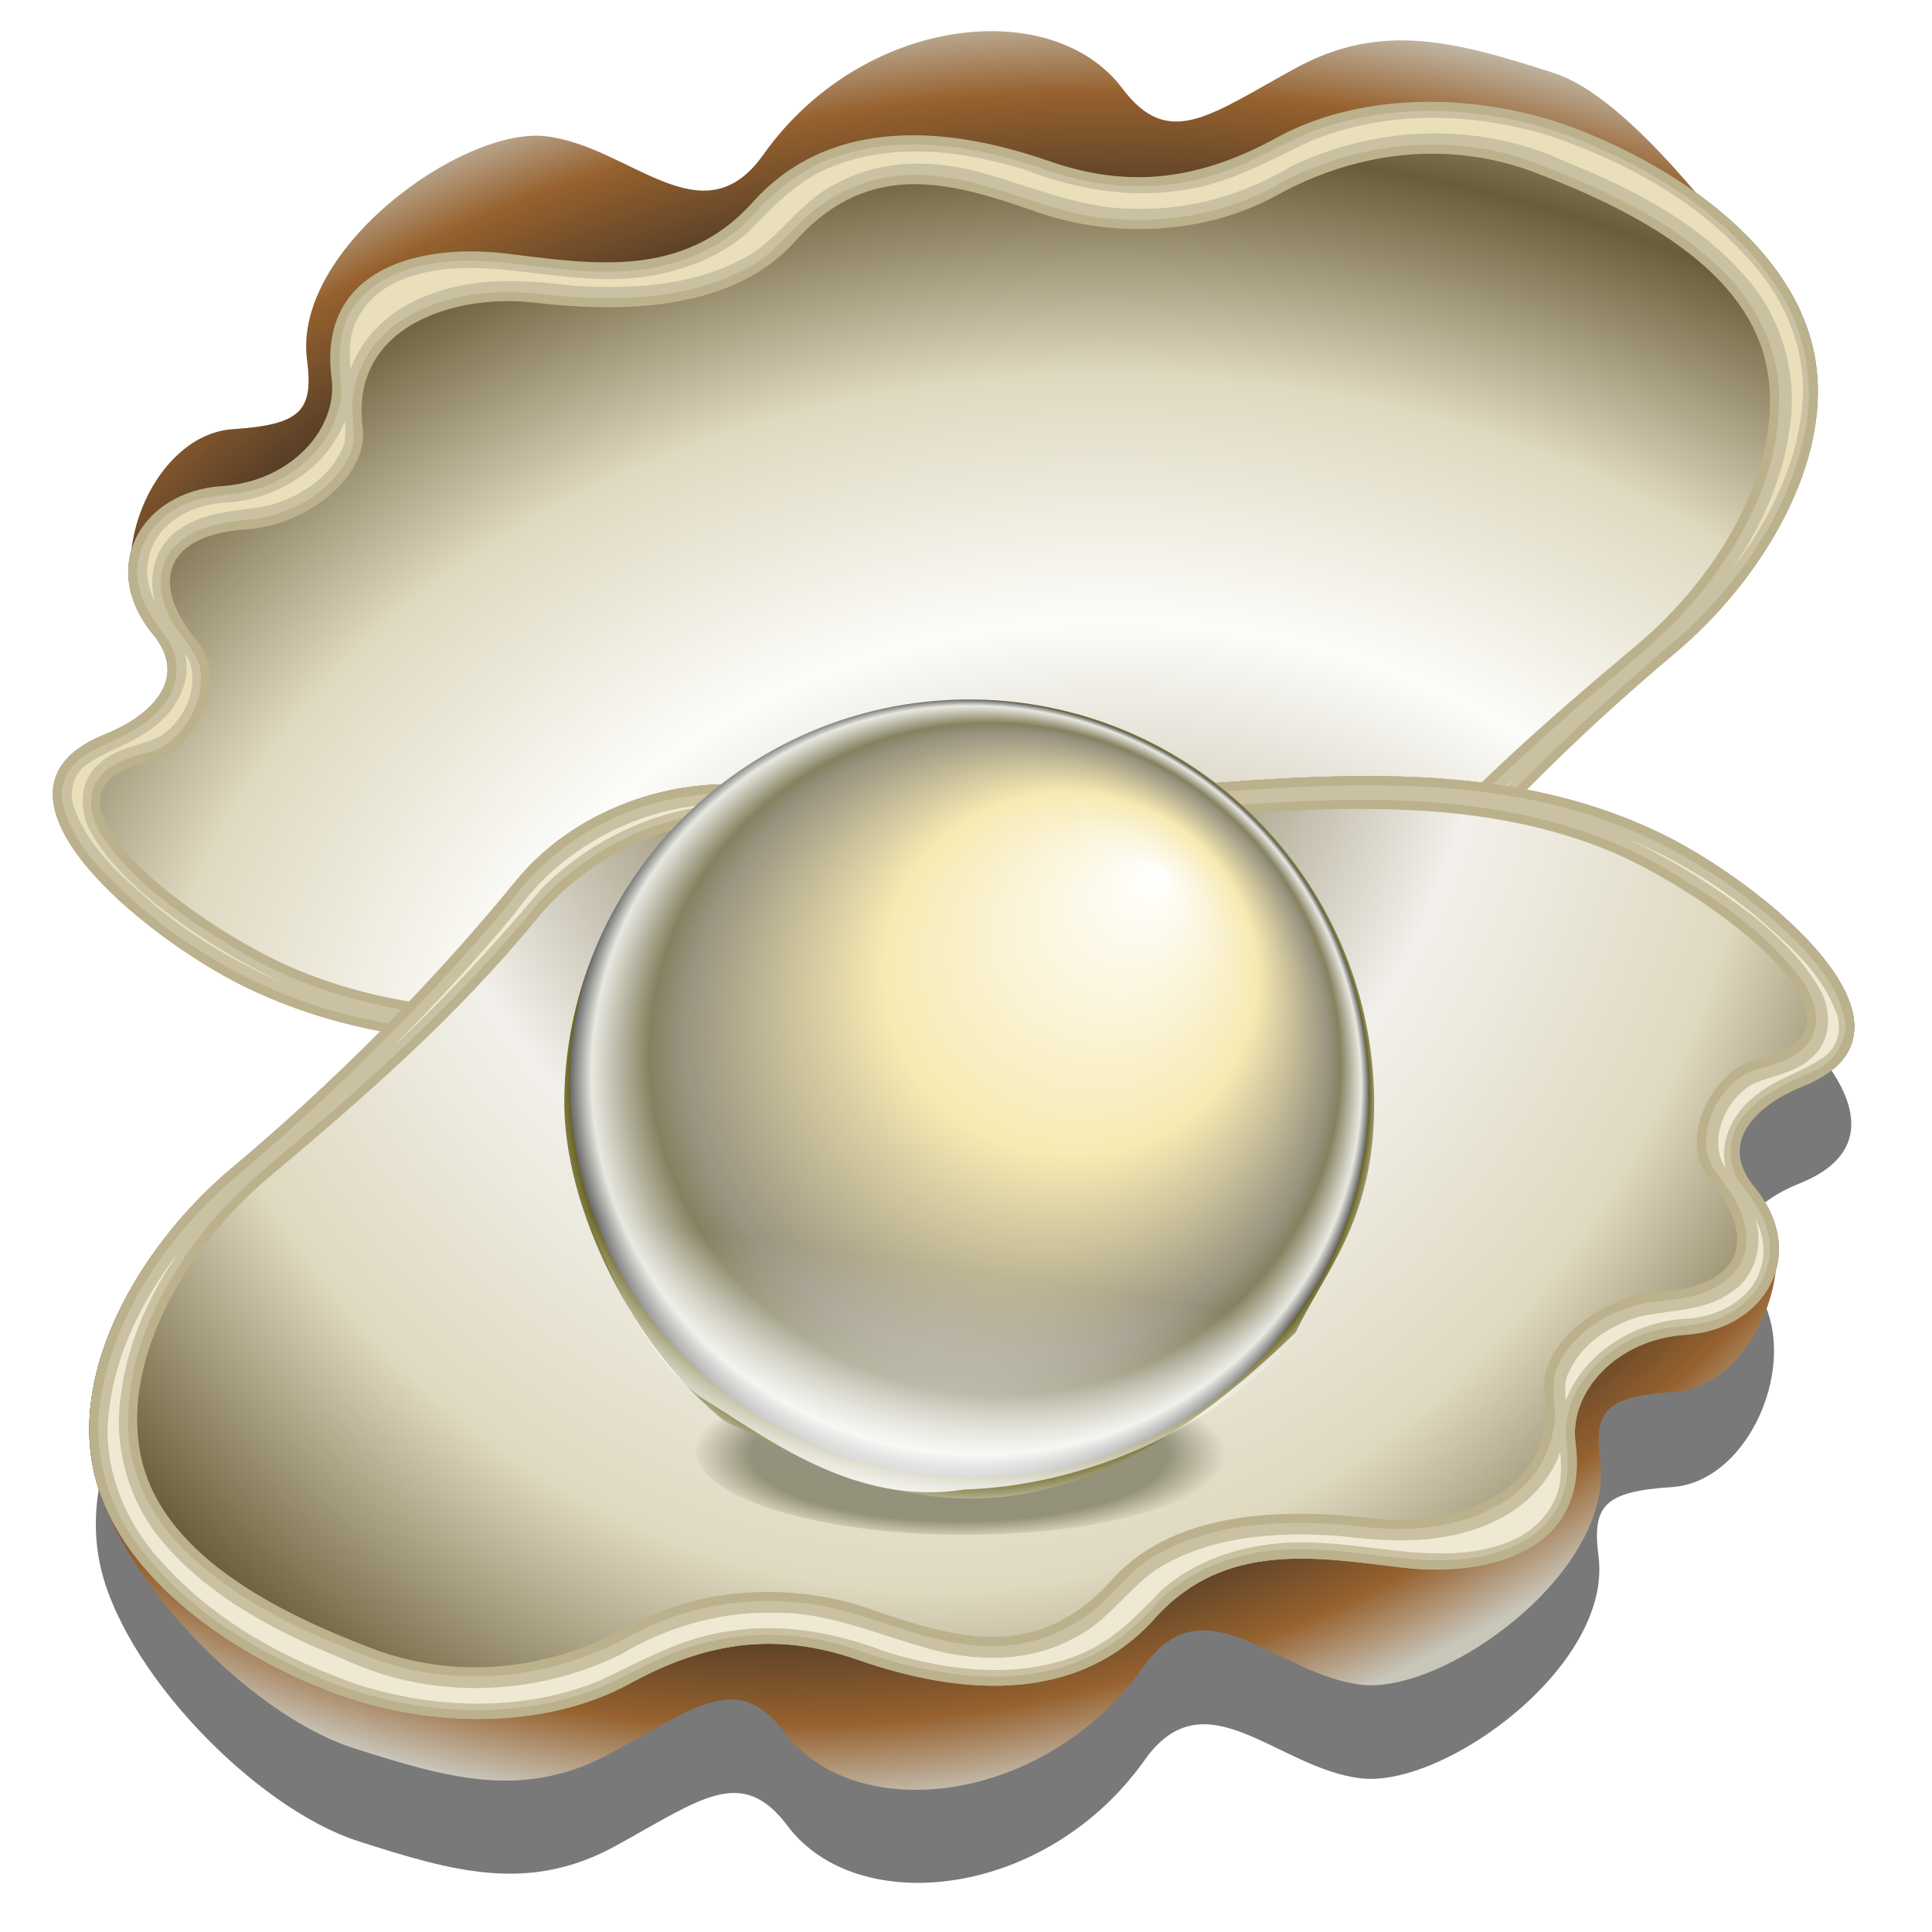 <?xml version="1.0" encoding="UTF-8" standalone="no"?>
<!-- Created with Inkscape (http://www.inkscape.org/) -->
<svg xmlns:dc="http://purl.org/dc/elements/1.1/" xmlns:cc="http://creativecommons.org/ns#" xmlns:rdf="http://www.w3.org/1999/02/22-rdf-syntax-ns#" xmlns:svg="http://www.w3.org/2000/svg" xmlns="http://www.w3.org/2000/svg" xmlns:xlink="http://www.w3.org/1999/xlink" xmlns:sodipodi="http://sodipodi.sourceforge.net/DTD/sodipodi-0.dtd" xmlns:inkscape="http://www.inkscape.org/namespaces/inkscape" width="255" height="255" viewBox="0 0 67.469 67.469" version="1.1" id="svg8" inkscape:version="0.92.5 (2060ec1f9f, 2020-04-08)" sodipodi:docname="pearly mussel.svg">
 <defs id="defs2">
  <linearGradient inkscape:collect="always" id="linearGradient890">
   <stop stop-opacity="1" stop-color="#e6d3c0" id="stop882"/>
   <stop stop-opacity="1" stop-color="#312a23" id="stop884" offset="0.79"/>
   <stop stop-opacity="1" stop-color="#96612e" id="stop886" offset="0.924"/>
   <stop stop-opacity="1" stop-color="#c9c6ba" offset="1" id="stop888"/>
  </linearGradient>
  <linearGradient inkscape:collect="always" id="linearGradient1126">
   <stop id="stop1116" stop-color="#72684c" stop-opacity="1"/>
   <stop id="stop1118" offset="0.254" stop-color="#9c9479" stop-opacity="1"/>
   <stop offset="0.506" id="stop1120" stop-color="#f2f0eb" stop-opacity="1"/>
   <stop id="stop1122" offset="0.763" stop-color="#dfd9c0" stop-opacity="1"/>
   <stop offset="1" id="stop1124" stop-color="#695d39" stop-opacity="1"/>
  </linearGradient>
  <linearGradient id="linearGradient1114" inkscape:collect="always">
   <stop id="stop1104" stop-color="#9f936d" stop-opacity="1"/>
   <stop id="stop1108" offset="0.506" stop-color="#fcfcfa" stop-opacity="1"/>
   <stop offset="0.763" id="stop1110" stop-color="#dfd9c0" stop-opacity="1"/>
   <stop id="stop1112" offset="1" stop-color="#695d39" stop-opacity="1"/>
  </linearGradient>
  <clipPath clipPathUnits="userSpaceOnUse" id="clipPath2059">
   <path d="m -10.1,231.685 c 3.559,2.506 4.832,-0.585 2.965,-3.064 -3.182,-4.225 -6.444,-9.84 -12.355,-15.913 -2.595,-2.669 -11.861,-7.808 -11.861,-7.808 0,0 -0.115,-2.188 -0.099,-3.064 0.011,-0.582 -0.566,-0.564 -0.89,-0.297 -0.782,0.645 -2.471,2.57 -2.471,2.57 l -1.68,-0.099 -1.087,-1.581 c -0.297,-0.411 -0.636,-0.346 -0.89,0 -0.545,1.85 -0.879,3.885 -3.459,3.954 l 4.448,3.954 c 7.766,1.553 15.579,5.585 20.262,14.332 0,0 4.526,5.194 7.116,7.018 z" id="path2061" sodipodi:nodetypes="csscsscccccccs" inkscape:connector-curvature="0" stroke-dasharray="none" stroke-opacity="1" fill="#ffffff" fill-rule="evenodd" stroke="none" stroke-linejoin="miter" fill-opacity="1" stroke-linecap="butt" stroke-width="0.048" stroke-miterlimit="4"/>
  </clipPath>
  <clipPath id="clipPath2059-5" clipPathUnits="userSpaceOnUse">
   <path stroke-miterlimit="4" stroke-width="0.048" stroke-linecap="butt" fill-opacity="1" stroke-linejoin="miter" stroke="none" fill-rule="evenodd" fill="#ffffff" stroke-opacity="1" stroke-dasharray="none" inkscape:connector-curvature="0" sodipodi:nodetypes="csscsscccccccs" id="path2061-3" d="m -10.1,231.685 c 3.559,2.506 4.832,-0.585 2.965,-3.064 -3.182,-4.225 -6.444,-9.84 -12.355,-15.913 -2.595,-2.669 -11.861,-7.808 -11.861,-7.808 0,0 -0.115,-2.188 -0.099,-3.064 0.011,-0.582 -0.566,-0.564 -0.89,-0.297 -0.782,0.645 -2.471,2.57 -2.471,2.57 l -1.68,-0.099 -1.087,-1.581 c -0.297,-0.411 -0.636,-0.346 -0.89,0 -0.545,1.85 -0.879,3.885 -3.459,3.954 l 4.448,3.954 c 7.766,1.553 15.579,5.585 20.262,14.332 0,0 4.526,5.194 7.116,7.018 z"/>
  </clipPath>
  <clipPath id="clipPath">
   <path fill-opacity="0.95" stroke="none" fill="#1b1b1b" sodipodi:nodetypes="csssscc" inkscape:connector-curvature="0" id="rect5264" d="m -515.73,435.564 v 5.838 c 0,9.743 -7.844,17.587 -17.587,17.587 h -135.051 c -9.743,0 -17.587,-7.844 -17.587,-17.587 v -5.838 z"/>
  </clipPath>
  <clipPath clipPathUnits="userSpaceOnUse" id="clipPath2059-7">
   <path d="m -10.1,231.685 c 3.559,2.506 4.832,-0.585 2.965,-3.064 -3.182,-4.225 -6.444,-9.84 -12.355,-15.913 -2.595,-2.669 -11.861,-7.808 -11.861,-7.808 0,0 -0.115,-2.188 -0.099,-3.064 0.011,-0.582 -0.566,-0.564 -0.89,-0.297 -0.782,0.645 -2.471,2.57 -2.471,2.57 l -1.68,-0.099 -1.087,-1.581 c -0.297,-0.411 -0.636,-0.346 -0.89,0 -0.545,1.85 -0.879,3.885 -3.459,3.954 l 4.448,3.954 c 7.766,1.553 15.579,5.585 20.262,14.332 0,0 4.526,5.194 7.116,7.018 z" id="path2061-5" sodipodi:nodetypes="csscsscccccccs" inkscape:connector-curvature="0" stroke-dasharray="none" stroke-opacity="1" fill="#ffffff" fill-rule="evenodd" stroke="none" stroke-linejoin="miter" fill-opacity="1" stroke-linecap="butt" stroke-width="0.048" stroke-miterlimit="4"/>
  </clipPath>
  <clipPath clipPathUnits="userSpaceOnUse" id="clipPath1162">
   <path stroke-miterlimit="4" stroke-width="0.071" stroke-linecap="round" fill-opacity="0.347" stroke-linejoin="round" stroke="none" fill="#000000" stroke-opacity="1" stroke-dasharray="none" inkscape:connector-curvature="0" d="m -65.65,239.846 c -9.358,0 -16.952,7.594 -16.952,16.952 0,9.358 7.594,16.941 16.952,16.941 0.292,0 0.579,-0.008 0.868,-0.022 2.123,-0.108 4.148,-0.606 5.995,-1.424 l 2.67,3.971 c -0.226,0.495 -0.245,0.964 -0.011,1.313 l 15.673,23.326 c 0.495,0.737 1.944,0.632 3.248,-0.245 1.304,-0.876 1.964,-2.177 1.468,-2.914 L -51.423,274.417 c -0.233,-0.347 -0.683,-0.499 -1.224,-0.478 l -2.558,-3.804 c 3.96,-3.1 6.507,-7.92 6.507,-13.337 0,-9.358 -7.594,-16.952 -16.952,-16.952 z m 0,2.581 c 7.929,0 14.371,6.442 14.371,14.371 0,7.929 -6.442,14.36 -14.371,14.36 -7.929,0 -14.349,-6.431 -14.349,-14.36 0,-0.248 -0.001,-0.489 0.011,-0.734 0.384,-7.586 6.657,-13.637 14.338,-13.637 z" id="path1164"/>
  </clipPath>
  <linearGradient id="linearGradient5692" inkscape:collect="always">
   <stop id="stop5694" stop-color="#46462c" stop-opacity="0.506"/>
   <stop offset="0.781" id="stop5700" stop-color="#46462c" stop-opacity="0.505"/>
   <stop id="stop5696" offset="1" stop-color="#46462c" stop-opacity="0"/>
  </linearGradient>
  <linearGradient id="linearGradient5672">
   <stop id="stop5674" stop-color="#ffffff" stop-opacity="1"/>
   <stop id="stop5676" offset="0.434" stop-color="#f7eab3" stop-opacity="1"/>
   <stop offset="0.753" id="stop5678" stop-color="#999380" stop-opacity="1"/>
   <stop id="stop5680" offset="0.805" stop-color="#858160" stop-opacity="1"/>
   <stop id="stop5682" offset="0.897" stop-color="#e8e8e1" stop-opacity="1"/>
   <stop id="stop5684" offset="0.931" stop-color="#676767" stop-opacity="1"/>
   <stop offset="0.931" id="stop5686" stop-color="#696422" stop-opacity="1"/>
   <stop offset="1" id="stop5688" stop-color="#ffffff" stop-opacity="1"/>
  </linearGradient>
  <radialGradient spreadMethod="reflect" gradientUnits="userSpaceOnUse" gradientTransform="matrix(-5.1171241e-4,0.077,-0.066,-4.3590172e-4,55.896,155.974)" r="578.33" fy="341.05" fx="1237.13" cy="341.05" cx="1237.13" id="radialGradient4185" xlink:href="#linearGradient1126" inkscape:collect="always"/>
  <radialGradient gradientUnits="userSpaceOnUse" gradientTransform="matrix(0.007,0.067,-0.078,0.008,4.485,225.118)" r="578.33" fy="-263.77" fx="458.12" cy="-263.77" cx="458.12" id="radialGradient4199" xlink:href="#linearGradient890" inkscape:collect="always"/>
  <filter height="1.066" y="-0.033" width="1.038" x="-0.019" id="filter4211" inkscape:collect="always" color-interpolation-filters="sRGB">
   <feGaussianBlur id="feGaussianBlur4213" stdDeviation="9.105" inkscape:collect="always"/>
  </filter>
  <linearGradient id="linearGradient3208">
   <stop id="stop3222" stop-color="#ffffff" stop-opacity="1"/>
   <stop id="stop3224" offset="1" stop-color="#ffffff" stop-opacity="0"/>
  </linearGradient>
  <linearGradient inkscape:collect="always" xlink:href="#linearGradient3208" id="linearGradient5192" gradientUnits="userSpaceOnUse" gradientTransform="matrix(0.847,-0.192,0.192,0.847,107.654,111.818)" spreadMethod="pad" x1="316.78" y1="212.21" x2="308.88" y2="152.52"/>
  <radialGradient inkscape:collect="always" xlink:href="#linearGradient5672" id="radialGradient5266" gradientUnits="userSpaceOnUse" gradientTransform="matrix(0.232,1,-1.031,0.239,316.322,-208.964)" spreadMethod="reflect" cx="305.04" cy="78.34" fx="244.24" fy="108.99" r="92.92"/>
  <radialGradient gradientUnits="userSpaceOnUse" gradientTransform="matrix(0.053,0,0,0.017,-2.996,270.91)" r="175.97" fy="553.39" fx="688.32" cy="553.39" cx="688.32" id="radialGradient5698" xlink:href="#linearGradient5692" inkscape:collect="always"/>
  <radialGradient r="578.33" fy="-238.03" fx="390.18" cy="-231.96" cx="468.26" gradientTransform="matrix(0.005,-0.067,0.087,0.007,58.866,301.364)" gradientUnits="userSpaceOnUse" id="radialGradient5746" xlink:href="#linearGradient890" inkscape:collect="always"/>
  <radialGradient r="578.33" fy="373.66" fx="1326.85" cy="373.66" cx="1326.85" spreadMethod="reflect" gradientTransform="matrix(0.002,-0.058,0.076,0.002,7.889,344.443)" gradientUnits="userSpaceOnUse" id="radialGradient5748" xlink:href="#linearGradient1114" inkscape:collect="always"/>
  <filter height="1.035" y="-0.018" width="1.018" x="-0.009" id="filter5786" inkscape:collect="always" color-interpolation-filters="sRGB">
   <feGaussianBlur id="feGaussianBlur5788" stdDeviation="0.867" inkscape:collect="always"/>
  </filter>
  <filter height="1.035" y="-0.018" width="1.018" x="-0.009" id="filter5790" inkscape:collect="always" color-interpolation-filters="sRGB">
   <feGaussianBlur id="feGaussianBlur5792" stdDeviation="0.867" inkscape:collect="always"/>
  </filter>
 </defs>
 <sodipodi:namedview id="base" pagecolor="#ff0000" bordercolor="#666666" borderopacity="1.0" inkscape:pageopacity="0" inkscape:pageshadow="2" inkscape:zoom="3.5058824" inkscape:cx="127.5" inkscape:cy="127.5" inkscape:document-units="px" inkscape:current-layer="layer1" showgrid="false" inkscape:snap-to-guides="false" inkscape:snap-grids="false" inkscape:snap-others="false" inkscape:object-nodes="false" inkscape:snap-nodes="false" inkscape:snap-global="false" inkscape:window-width="1920" inkscape:window-height="1056" inkscape:window-x="0" inkscape:window-y="0" inkscape:window-maximized="1" units="px" showguides="false"/>
 <g inkscape:label="Layer 1" inkscape:groupmode="layer" id="layer1" transform="translate(0,-229.531)">
  <path sodipodi:nodetypes="cssssssscc" inkscape:connector-curvature="0" d="m 63.365,241.933 c 0,0 -5.447,-8.68 -9.097,-9.851 -3.362,-1.078 -5.99,-1.836 -9.043,-0.161 -2.975,1.632 -4.417,2.85 -6.029,0.7 -2.449,-3.267 -9.086,-2.562 -12.542,2.315 -2.131,3.006 -4.648,-0.301 -7.59,-0.646 -2.922,-0.342 -8.847,3.955 -8.343,7.805 0.233,1.782 -0.208,2.266 -2.584,2.422 -2.847,0.187 -4.712,4.836 -2.799,7.159 23.659,-4.568 58.028,-9.743 58.028,-9.743 z" id="path5734" stroke-opacity="1" fill="url(#radialGradient5746)" fill-rule="evenodd" stroke="none" stroke-linejoin="miter" fill-opacity="1" stroke-linecap="butt" stroke-width="0.265"/>
  <path sodipodi:nodetypes="ssssssssssssssss" inkscape:connector-curvature="0" d="m 19.049,266.022 c 6.548,-0.031 13.574,-1.504 20.578,-0.404 3.538,0.556 7.009,-0.876 8.936,-3.23 2.991,-3.654 6.323,-7.014 9.958,-10.066 2.926,-2.457 5.558,-6.635 4.845,-10.389 -0.715,-3.766 -4.762,-6.548 -8.344,-7.913 -3.254,-1.24 -7.389,-1.352 -10.443,0.323 -2.975,1.632 -5.429,1.693 -7.967,0.807 -3.241,-1.13 -7.52,-1.694 -10.335,1.453 -2.457,2.746 -5.724,2.121 -8.667,1.776 -2.922,-0.342 -6.532,0.51 -6.029,4.36 0.233,1.782 -1.446,3.612 -3.822,3.768 -2.847,0.187 -4.335,2.845 -2.422,5.168 1.353,1.643 -0.243,2.931 -1.669,3.499 -4.957,1.975 1.378,7.114 4.898,8.828 3.285,1.6 6.808,2.036 10.482,2.019 z" id="path5736" stroke-opacity="1" fill="url(#radialGradient5748)" fill-rule="evenodd" stroke="none" stroke-linejoin="miter" fill-opacity="1" stroke-linecap="butt" stroke-width="0.265"/>
  <path inkscape:connector-curvature="0" id="path5740" d="m 19.049,266.022 c 6.548,-0.031 13.574,-1.504 20.578,-0.404 3.538,0.556 7.009,-0.876 8.936,-3.23 2.991,-3.654 6.323,-7.014 9.958,-10.066 2.926,-2.457 5.558,-6.635 4.845,-10.389 -0.715,-3.766 -4.762,-6.548 -8.344,-7.913 -3.254,-1.24 -7.389,-1.352 -10.443,0.323 -2.975,1.632 -5.429,1.693 -7.967,0.807 -3.241,-1.13 -7.52,-1.694 -10.335,1.453 -2.457,2.746 -5.724,2.121 -8.667,1.776 -2.922,-0.342 -6.532,0.51 -6.029,4.36 0.233,1.782 -1.446,3.612 -3.822,3.768 -2.847,0.187 -4.335,2.845 -2.422,5.168 1.353,1.643 -0.243,2.931 -1.669,3.499 -4.957,1.975 1.378,7.114 4.898,8.828 3.285,1.6 6.808,2.036 10.482,2.019 z m 0.211,-1.149 c -3.176,0.015 -6.215,-0.334 -9.016,-1.531 -3.343,-1.428 -9.902,-6.199 -4.977,-7.225 1.394,-0.29 2.858,-2.692 1.603,-4.217 -1.776,-2.156 -0.933,-3.708 1.71,-3.881 2.205,-0.145 4.302,-1.897 4.086,-3.551 -0.467,-3.574 3.261,-4.688 5.973,-4.37 2.731,0.32 6.84,0.416 9.121,-2.133 2.613,-2.921 5.455,-2.075 8.463,-1.026 2.356,0.822 5.602,0.927 8.364,-0.588 2.834,-1.555 6.026,-1.935 9.047,-0.784 3.325,1.267 7.403,3.311 8.067,6.807 0.662,3.484 -1.781,7.363 -4.497,9.643 -3.374,2.833 -6.575,5.629 -9.351,9.02 -1.788,2.184 -4.902,3.837 -8.186,3.321 -6.818,-1.071 -13.901,0.486 -20.405,0.516 z" stroke-opacity="1" fill="#bcb18d" fill-rule="evenodd" stroke="none" stroke-linejoin="miter" fill-opacity="1" stroke-linecap="butt" stroke-width="0.265"/>
  <path inkscape:connector-curvature="0" id="path5742" d="m 19.046,265.702 c 6.329,-0.061 12.657,-1.279 18.997,-0.616 1.458,0.171 2.926,0.486 4.391,0.249 2.461,-0.315 4.83,-1.629 6.301,-3.657 3.041,-3.671 6.472,-7.005 10.115,-10.074 2.066,-1.941 3.744,-4.426 4.231,-7.264 0.292,-1.777 -0.162,-3.675 -1.271,-5.128 -1.645,-2.267 -4.132,-3.764 -6.684,-4.811 -2.965,-1.152 -6.323,-1.392 -9.341,-0.268 -1.227,0.519 -2.364,1.262 -3.671,1.583 -1.934,0.548 -4.027,0.361 -5.89,-0.361 -2.262,-0.743 -4.758,-1.14 -7.063,-0.339 -1.21,0.425 -2.21,1.252 -3.037,2.21 -1.28,1.255 -3.104,1.814 -4.87,1.791 -2.207,0.04 -4.417,-0.723 -6.61,-0.189 -1.171,0.258 -2.362,1.009 -2.664,2.245 -0.201,0.667 -0.107,1.364 -0.057,2.042 -0.029,1.54 -1.225,2.838 -2.61,3.374 -1.016,0.453 -2.228,0.199 -3.183,0.821 -0.907,0.506 -1.505,1.574 -1.296,2.616 0.118,0.75 0.597,1.359 1.041,1.947 0.448,0.713 0.371,1.699 -0.204,2.32 -0.655,0.823 -1.683,1.165 -2.588,1.622 -0.632,0.364 -1.103,1.123 -0.865,1.861 0.313,1.272 1.298,2.233 2.213,3.105 2.431,2.225 5.441,3.784 8.681,4.406 1.956,0.4 3.943,0.522 5.934,0.514 z m -0.084,-0.509 c -3.621,0.003 -7.367,-0.544 -10.53,-2.409 -1.752,-1.033 -3.5,-2.2 -4.728,-3.852 -0.431,-0.593 -0.752,-1.45 -0.322,-2.129 0.441,-0.696 1.312,-0.869 2.048,-1.074 1.055,-0.486 1.737,-1.713 1.559,-2.873 -0.183,-0.755 -0.874,-1.23 -1.134,-1.951 -0.354,-0.731 -0.356,-1.706 0.257,-2.303 0.723,-0.747 1.822,-0.854 2.801,-0.942 1.4,-0.221 2.814,-1.049 3.361,-2.406 0.202,-0.682 -0.09,-1.398 0.088,-2.092 0.197,-1.141 0.978,-2.133 2.008,-2.65 1.514,-0.833 3.316,-0.898 4.991,-0.661 2.331,0.206 4.837,0.144 6.916,-1.066 1.015,-0.581 1.617,-1.633 2.613,-2.241 1.122,-0.749 2.513,-1.035 3.845,-0.858 2.092,0.21 3.97,1.337 6.074,1.48 2.09,0.201 4.254,-0.248 6.065,-1.33 2.794,-1.434 6.226,-1.709 9.139,-0.46 2.332,0.902 4.665,2.036 6.404,3.878 1.087,1.177 1.775,2.755 1.709,4.374 -0.038,2.504 -1.276,4.824 -2.824,6.726 -1.446,1.743 -3.334,3.028 -4.986,4.557 -2.365,2.086 -4.603,4.323 -6.602,6.767 -2.094,2.271 -5.343,3.549 -8.417,2.946 -6.771,-0.976 -13.549,0.561 -20.336,0.568 z" stroke-opacity="1" fill="#cac1a2" fill-rule="evenodd" stroke="none" stroke-linejoin="miter" fill-opacity="1" stroke-linecap="butt" stroke-width="0.265"/>
  <path inkscape:connector-curvature="0" id="path5744" d="m -201.988,67.528 c -10.53,0.243 -20.935,5.62 -27.058,14.31 -5.095,6.128 -10.493,12 -16.115,17.647 6.929,-6.47 13.355,-13.43 19.455,-20.689 6.627,-6.769 15.878,-11.022 25.381,-11.252 -0.554,-0.016 -1.108,-0.023 -1.662,-0.015 z m 119.603,4.688 c 5.878,2.676 11.37,6.182 16.474,10.125 3.446,2.829 6.784,6.008 8.933,9.959 1.355,2.71 1.28,6.381 -1.093,8.513 -2.181,2.23 -5.473,2.478 -8.16,3.732 -3.148,2.011 -5.199,6.18 -3.963,9.839 0.109,0.206 0.638,1.345 0.587,0.962 -0.832,-3.708 1.248,-7.439 4.212,-9.573 2.788,-2.253 6.49,-3.061 9.246,-5.266 1.597,-1.52 1.926,-3.995 0.934,-5.937 -2.038,-5.247 -6.595,-8.921 -10.705,-12.524 -5.138,-4.188 -10.912,-7.588 -17.051,-10.085 0.195,0.085 0.39,0.17 0.585,0.255 z m 16.75,50.172 c 1.046,3.439 -0.131,7.574 -3.263,9.523 -3.444,2.498 -7.898,2.272 -11.866,3.144 -4.207,1.158 -8.377,3.95 -9.83,8.231 -0.16,0.924 -0.157,2.114 -0.055,2.858 2.516,-6.466 9.335,-10.548 16.129,-10.774 3.774,-0.311 7.88,-2.231 9.335,-5.978 0.936,-2.344 0.728,-4.943 -0.493,-7.143 l 0.043,0.14 z m -207.826,4.241 c -5.132,6.654 -9.027,14.701 -9.343,23.186 -0.117,6.63 2.817,13.104 7.379,17.887 6.88,7.62 16.175,12.661 25.805,15.954 10.24,3.201 21.633,3.516 31.692,-0.603 5.502,-2.601 10.938,-5.723 17.078,-6.506 6.975,-1.118 14.12,0.211 20.647,2.738 8.408,2.568 17.778,3.7 26.071,0.085 4.117,-1.822 7.232,-5.115 10.303,-8.309 5.881,-5.118 14.042,-6.732 21.645,-6.094 7.939,0.485 16.079,2.805 23.759,-0.085 3.675,-1.334 6.829,-4.635 7.079,-8.636 0.117,-1.086 0.057,-2.375 -0.042,-3.319 -1.687,4.888 -6.033,8.44 -10.845,10.041 -5.919,2.19 -12.373,1.747 -18.518,1.007 -8.106,-0.54 -16.857,0.002 -23.941,4.498 -3.842,2.713 -6.47,6.946 -10.807,9.004 -6.031,3.315 -13.368,3.133 -19.803,1.173 -6.513,-1.845 -12.906,-4.677 -19.784,-4.532 -7.075,-0.158 -14.172,1.924 -20.265,5.583 -11.166,5.427 -24.762,5.917 -36.082,0.649 -9.273,-3.725 -18.616,-8.552 -24.914,-16.557 -3.972,-5.235 -5.726,-12.075 -4.685,-18.572 0.857,-6.783 3.796,-13.151 7.675,-18.724 l -0.102,0.131 z" transform="matrix(-0.265,0,0,-0.265,-11.977,282.962)" stroke-opacity="1" fill="#eadfbb" filter="url(#filter5790)" fill-rule="evenodd" stroke="none" stroke-linejoin="miter" fill-opacity="1" stroke-linecap="butt" stroke-width="1"/>
  <path sodipodi:nodetypes="ssssssssssssssss" inkscape:connector-curvature="0" d="m 954.748,-892.902 c -122.881,0.577 -254.715,28.222 -386.137,7.584 -66.391,-10.426 -131.53,16.447 -167.678,60.605 -56.129,68.567 -118.647,131.614 -186.867,188.889 -54.914,46.104 -104.294,124.508 -90.91,194.949 13.426,70.662 102.218,162.882 170.708,184.85 63.09,20.236 112.4,34.461 169.696,3.03 55.834,-30.629 82.878,-53.489 113.13,-13.132 45.962,61.312 170.502,48.074 235.354,-43.435 39.982,-56.416 87.215,5.654 142.425,12.123 54.83,6.424 166.013,-74.216 156.565,-146.465 -4.374,-33.447 3.906,-42.522 48.484,-45.455 53.427,-3.514 88.421,-90.754 52.526,-134.344 -25.386,-30.828 4.568,-55 31.314,-65.656 93.025,-37.063 -25.853,-133.487 -91.92,-165.656 -61.643,-30.016 -127.758,-38.21 -196.691,-37.887 z" id="path4203" transform="matrix(0.053,0,0,0.053,-3.062,307.398)" stroke-opacity="1" fill="#000000" filter="url(#filter4211)" fill-rule="evenodd" stroke="none" stroke-linejoin="miter" fill-opacity="0.527" stroke-linecap="butt" stroke-width="1"/>
  <path id="path4173" d="m 47.552,256.633 c -6.548,0.031 -13.574,1.504 -20.578,0.404 -3.538,-0.556 -7.009,0.876 -8.936,3.23 -2.991,3.654 -6.323,7.014 -9.958,10.066 -2.926,2.457 -5.558,6.635 -4.845,10.389 0.715,3.766 5.447,8.68 9.097,9.851 3.362,1.078 5.99,1.836 9.043,0.161 2.975,-1.632 4.417,-2.85 6.029,-0.7 2.449,3.267 9.086,2.562 12.542,-2.315 2.131,-3.006 4.648,0.301 7.59,0.646 2.922,0.342 8.847,-3.955 8.343,-7.805 -0.233,-1.782 0.208,-2.266 2.584,-2.422 2.847,-0.187 4.712,-4.836 2.799,-7.159 -1.353,-1.643 0.243,-2.931 1.669,-3.499 4.957,-1.975 -1.378,-7.114 -4.898,-8.828 -3.285,-1.6 -6.808,-2.036 -10.482,-2.019 z" inkscape:connector-curvature="0" sodipodi:nodetypes="ssssssssssssssss" stroke-opacity="1" fill="url(#radialGradient4199)" fill-rule="evenodd" stroke="none" stroke-linejoin="miter" fill-opacity="1" stroke-linecap="butt" stroke-width="0.265"/>
  <path id="path4177" d="m 47.552,256.633 c -6.548,0.031 -13.574,1.504 -20.578,0.404 -3.538,-0.556 -7.009,0.876 -8.936,3.23 -2.991,3.654 -6.323,7.014 -9.958,10.066 -2.926,2.457 -5.558,6.635 -4.845,10.389 0.715,3.766 4.762,6.548 8.344,7.913 3.254,1.24 7.389,1.352 10.443,-0.323 2.975,-1.632 5.429,-1.693 7.967,-0.807 3.241,1.13 7.52,1.694 10.335,-1.453 2.457,-2.746 5.724,-2.121 8.667,-1.776 2.922,0.342 6.532,-0.51 6.029,-4.36 -0.233,-1.782 1.446,-3.612 3.822,-3.768 2.847,-0.187 4.335,-2.845 2.422,-5.168 -1.353,-1.643 0.243,-2.931 1.669,-3.499 4.957,-1.975 -1.378,-7.114 -4.898,-8.828 -3.285,-1.6 -6.808,-2.036 -10.482,-2.019 z" inkscape:connector-curvature="0" sodipodi:nodetypes="ssssssssssssssss" stroke-opacity="1" fill="url(#radialGradient4185)" fill-rule="evenodd" stroke="none" stroke-linejoin="miter" fill-opacity="1" stroke-linecap="butt" stroke-width="0.265"/>
  <path d="m 47.552,256.633 c -6.548,0.031 -13.574,1.504 -20.578,0.404 -3.538,-0.556 -7.009,0.876 -8.936,3.23 -2.991,3.654 -6.323,7.014 -9.958,10.066 -2.926,2.457 -5.558,6.635 -4.845,10.389 0.715,3.766 4.762,6.548 8.344,7.913 3.254,1.24 7.389,1.352 10.443,-0.323 2.975,-1.632 5.429,-1.693 7.967,-0.807 3.241,1.13 7.52,1.694 10.335,-1.453 2.457,-2.746 5.724,-2.121 8.667,-1.776 2.922,0.342 6.532,-0.51 6.029,-4.36 -0.233,-1.782 1.446,-3.612 3.822,-3.768 2.847,-0.187 4.335,-2.845 2.422,-5.168 -1.353,-1.643 0.243,-2.931 1.669,-3.499 4.957,-1.975 -1.378,-7.114 -4.898,-8.828 -3.285,-1.6 -6.808,-2.036 -10.482,-2.019 z m -0.211,1.149 c 3.176,-0.015 6.215,0.334 9.016,1.531 3.343,1.428 9.902,6.199 4.977,7.225 -1.394,0.29 -2.858,2.692 -1.603,4.217 1.776,2.156 0.933,3.708 -1.71,3.881 -2.205,0.145 -4.302,1.897 -4.086,3.551 0.467,3.574 -3.261,4.688 -5.973,4.37 -2.731,-0.32 -6.84,-0.416 -9.121,2.133 -2.613,2.921 -5.455,2.075 -8.463,1.026 -2.356,-0.821 -5.602,-0.927 -8.364,0.588 -2.834,1.555 -6.026,1.935 -9.047,0.784 -3.325,-1.267 -7.403,-3.311 -8.067,-6.807 -0.662,-3.484 1.781,-7.363 4.497,-9.643 3.374,-2.833 6.575,-5.629 9.351,-9.02 1.788,-2.184 4.902,-3.837 8.186,-3.321 6.818,1.071 13.901,-0.486 20.405,-0.516 z" id="path4138" inkscape:connector-curvature="0" stroke-opacity="1" fill="#bcb18d" fill-rule="evenodd" stroke="none" stroke-linejoin="miter" fill-opacity="1" stroke-linecap="butt" stroke-width="0.265"/>
  <path d="m 47.555,256.953 c -6.329,0.061 -12.657,1.279 -18.997,0.616 -1.458,-0.171 -2.926,-0.486 -4.391,-0.249 -2.461,0.315 -4.83,1.629 -6.301,3.657 -3.041,3.671 -6.472,7.005 -10.115,10.074 -2.066,1.941 -3.744,4.426 -4.231,7.264 -0.292,1.777 0.162,3.675 1.271,5.128 1.645,2.267 4.132,3.764 6.684,4.811 2.965,1.152 6.323,1.392 9.341,0.268 1.227,-0.519 2.364,-1.262 3.671,-1.583 1.934,-0.548 4.027,-0.361 5.89,0.361 2.262,0.743 4.758,1.14 7.063,0.339 1.21,-0.425 2.21,-1.252 3.037,-2.21 1.28,-1.255 3.104,-1.814 4.87,-1.791 2.207,-0.04 4.417,0.723 6.61,0.189 1.171,-0.258 2.362,-1.009 2.664,-2.245 0.201,-0.667 0.107,-1.364 0.057,-2.042 0.029,-1.54 1.225,-2.838 2.61,-3.374 1.016,-0.453 2.228,-0.199 3.183,-0.821 0.907,-0.506 1.505,-1.574 1.296,-2.616 -0.118,-0.75 -0.597,-1.359 -1.041,-1.947 -0.448,-0.713 -0.371,-1.699 0.204,-2.32 0.655,-0.823 1.683,-1.165 2.588,-1.622 0.632,-0.364 1.103,-1.123 0.865,-1.861 -0.313,-1.272 -1.298,-2.233 -2.213,-3.105 -2.431,-2.225 -5.441,-3.784 -8.681,-4.406 -1.956,-0.4 -3.943,-0.522 -5.934,-0.514 z m 0.084,0.509 c 3.621,-0.003 7.367,0.544 10.53,2.409 1.752,1.033 3.5,2.2 4.728,3.852 0.431,0.593 0.752,1.45 0.322,2.129 -0.441,0.696 -1.312,0.869 -2.048,1.074 -1.055,0.486 -1.737,1.713 -1.559,2.873 0.183,0.755 0.874,1.23 1.134,1.951 0.354,0.731 0.356,1.706 -0.257,2.303 -0.723,0.747 -1.822,0.854 -2.801,0.942 -1.4,0.221 -2.814,1.049 -3.361,2.406 -0.202,0.682 0.09,1.398 -0.088,2.092 -0.197,1.141 -0.978,2.133 -2.008,2.65 -1.514,0.833 -3.316,0.898 -4.991,0.661 -2.331,-0.206 -4.837,-0.144 -6.916,1.066 -1.015,0.581 -1.617,1.633 -2.613,2.241 -1.122,0.749 -2.513,1.035 -3.845,0.858 -2.092,-0.21 -3.97,-1.337 -6.074,-1.48 -2.09,-0.201 -4.254,0.248 -6.065,1.33 -2.794,1.434 -6.226,1.709 -9.139,0.46 -2.332,-0.902 -4.665,-2.036 -6.404,-3.878 -1.087,-1.177 -1.775,-2.755 -1.709,-4.374 0.038,-2.504 1.276,-4.824 2.824,-6.726 1.446,-1.743 3.334,-3.028 4.986,-4.557 2.365,-2.086 4.603,-4.323 6.602,-6.767 2.094,-2.271 5.343,-3.549 8.417,-2.946 6.771,0.976 13.549,-0.561 20.336,-0.568 z" id="path4159" inkscape:connector-curvature="0" stroke-opacity="1" fill="#cac1a2" fill-rule="evenodd" stroke="none" stroke-linejoin="miter" fill-opacity="1" stroke-linecap="butt" stroke-width="0.265"/>
  <path d="m 96.973,104.604 c -10.53,0.243 -20.935,5.62 -27.058,14.31 -5.095,6.128 -10.493,12 -16.115,17.647 6.929,-6.47 13.355,-13.43 19.455,-20.689 6.627,-6.769 15.878,-11.022 25.381,-11.252 -0.554,-0.016 -1.108,-0.023 -1.662,-0.015 z m 119.603,4.688 c 5.878,2.676 11.37,6.182 16.474,10.125 3.446,2.829 6.784,6.008 8.933,9.959 1.355,2.71 1.28,6.381 -1.093,8.513 -2.181,2.23 -5.473,2.478 -8.16,3.732 -3.148,2.011 -5.199,6.18 -3.963,9.839 0.109,0.206 0.638,1.345 0.587,0.962 -0.832,-3.708 1.248,-7.439 4.212,-9.573 2.788,-2.253 6.49,-3.061 9.246,-5.266 1.597,-1.52 1.926,-3.995 0.934,-5.937 -2.038,-5.247 -6.595,-8.921 -10.705,-12.524 -5.138,-4.188 -10.912,-7.588 -17.051,-10.085 0.195,0.085 0.39,0.17 0.585,0.255 z m 16.75,50.172 c 1.046,3.439 -0.131,7.574 -3.263,9.523 -3.444,2.498 -7.898,2.272 -11.866,3.144 -4.207,1.158 -8.377,3.95 -9.83,8.231 -0.16,0.924 -0.157,2.114 -0.055,2.858 2.516,-6.466 9.335,-10.548 16.129,-10.774 3.774,-0.311 7.88,-2.231 9.335,-5.978 0.936,-2.344 0.728,-4.943 -0.493,-7.143 l 0.043,0.14 z m -207.826,4.241 c -5.132,6.654 -9.027,14.701 -9.343,23.186 -0.117,6.63 2.817,13.104 7.379,17.887 6.88,7.62 16.175,12.661 25.805,15.954 10.24,3.201 21.633,3.516 31.692,-0.603 5.502,-2.601 10.938,-5.723 17.078,-6.506 6.975,-1.118 14.12,0.211 20.647,2.738 8.408,2.568 17.778,3.7 26.071,0.085 4.117,-1.822 7.232,-5.115 10.303,-8.309 5.881,-5.118 14.042,-6.732 21.645,-6.094 7.939,0.485 16.079,2.805 23.759,-0.085 3.675,-1.334 6.829,-4.635 7.079,-8.636 0.117,-1.086 0.057,-2.375 -0.042,-3.319 -1.687,4.888 -6.033,8.44 -10.845,10.041 -5.919,2.19 -12.373,1.747 -18.518,1.007 -8.106,-0.54 -16.857,0.002 -23.941,4.498 -3.842,2.713 -6.47,6.946 -10.807,9.004 -6.031,3.315 -13.368,3.133 -19.803,1.173 -6.513,-1.845 -12.906,-4.677 -19.784,-4.532 -7.075,-0.158 -14.172,1.924 -20.265,5.583 -11.166,5.427 -24.762,5.917 -36.082,0.649 -9.273,-3.725 -18.616,-8.552 -24.914,-16.557 -3.972,-5.235 -5.726,-12.075 -4.685,-18.572 0.857,-6.783 3.796,-13.151 7.675,-18.724 l -0.102,0.131 z" id="path4167" inkscape:connector-curvature="0" transform="matrix(0.265,0,0,0.265,-0.522,229.884)" stroke-opacity="1" fill="#efe9d3" filter="url(#filter5786)" fill-rule="evenodd" stroke="none" stroke-linejoin="miter" fill-opacity="1" stroke-linecap="butt" stroke-width="1"/>
  <ellipse id="path5690" cx="33.686" cy="280.18" rx="9.377" ry="2.949" opacity="1" stroke-dasharray="none" stroke-opacity="0.423" fill="url(#radialGradient5698)" fill-rule="nonzero" stroke="none" stroke-linejoin="round" fill-opacity="1" stroke-linecap="round" stroke-width="0.265" stroke-miterlimit="4"/>
  <g id="g5197" transform="matrix(-0.172,0.036,0.036,0.172,94.954,228.224)">
   <path transform="matrix(0.847,-0.192,0.192,0.847,108.045,111.818)" d="m 395.812,114.827 c 0,25.59 -17.342,57.538 -37.969,73.431 -32.834,14.53 -70.579,37.654 -130.278,-22.543 -6.271,-13.877 -17.093,-25.298 -17.093,-50.888 0,-51.18 41.49,-92.67 92.67,-92.67 51.18,0 92.67,41.49 92.67,92.67 z" id="path2384" inkscape:connector-curvature="0" sodipodi:nodetypes="sccsss" stroke-miterlimit="4" stroke-opacity="1" fill="url(#radialGradient5266)" stroke="none" stroke-linejoin="round" fill-opacity="1" stroke-linecap="round" stroke-width="1" stroke-dashoffset="0"/>
   <path inkscape:connector-curvature="0" sodipodi:nodetypes="ccccc" id="path3206" d="m 464.923,132.877 c 3.12,-1.935 3.103,44.145 -13.537,63.611 -11.463,10.803 -25.678,27.99 -47.862,29.084 -41.11,7.264 -91.104,-15.479 -95.545,-57.025 4.604,34.586 156.944,-35.67 156.944,-35.67 z" fill="url(#linearGradient5192)" stroke="none" fill-opacity="1"/>
  </g>
 </g>
</svg>

